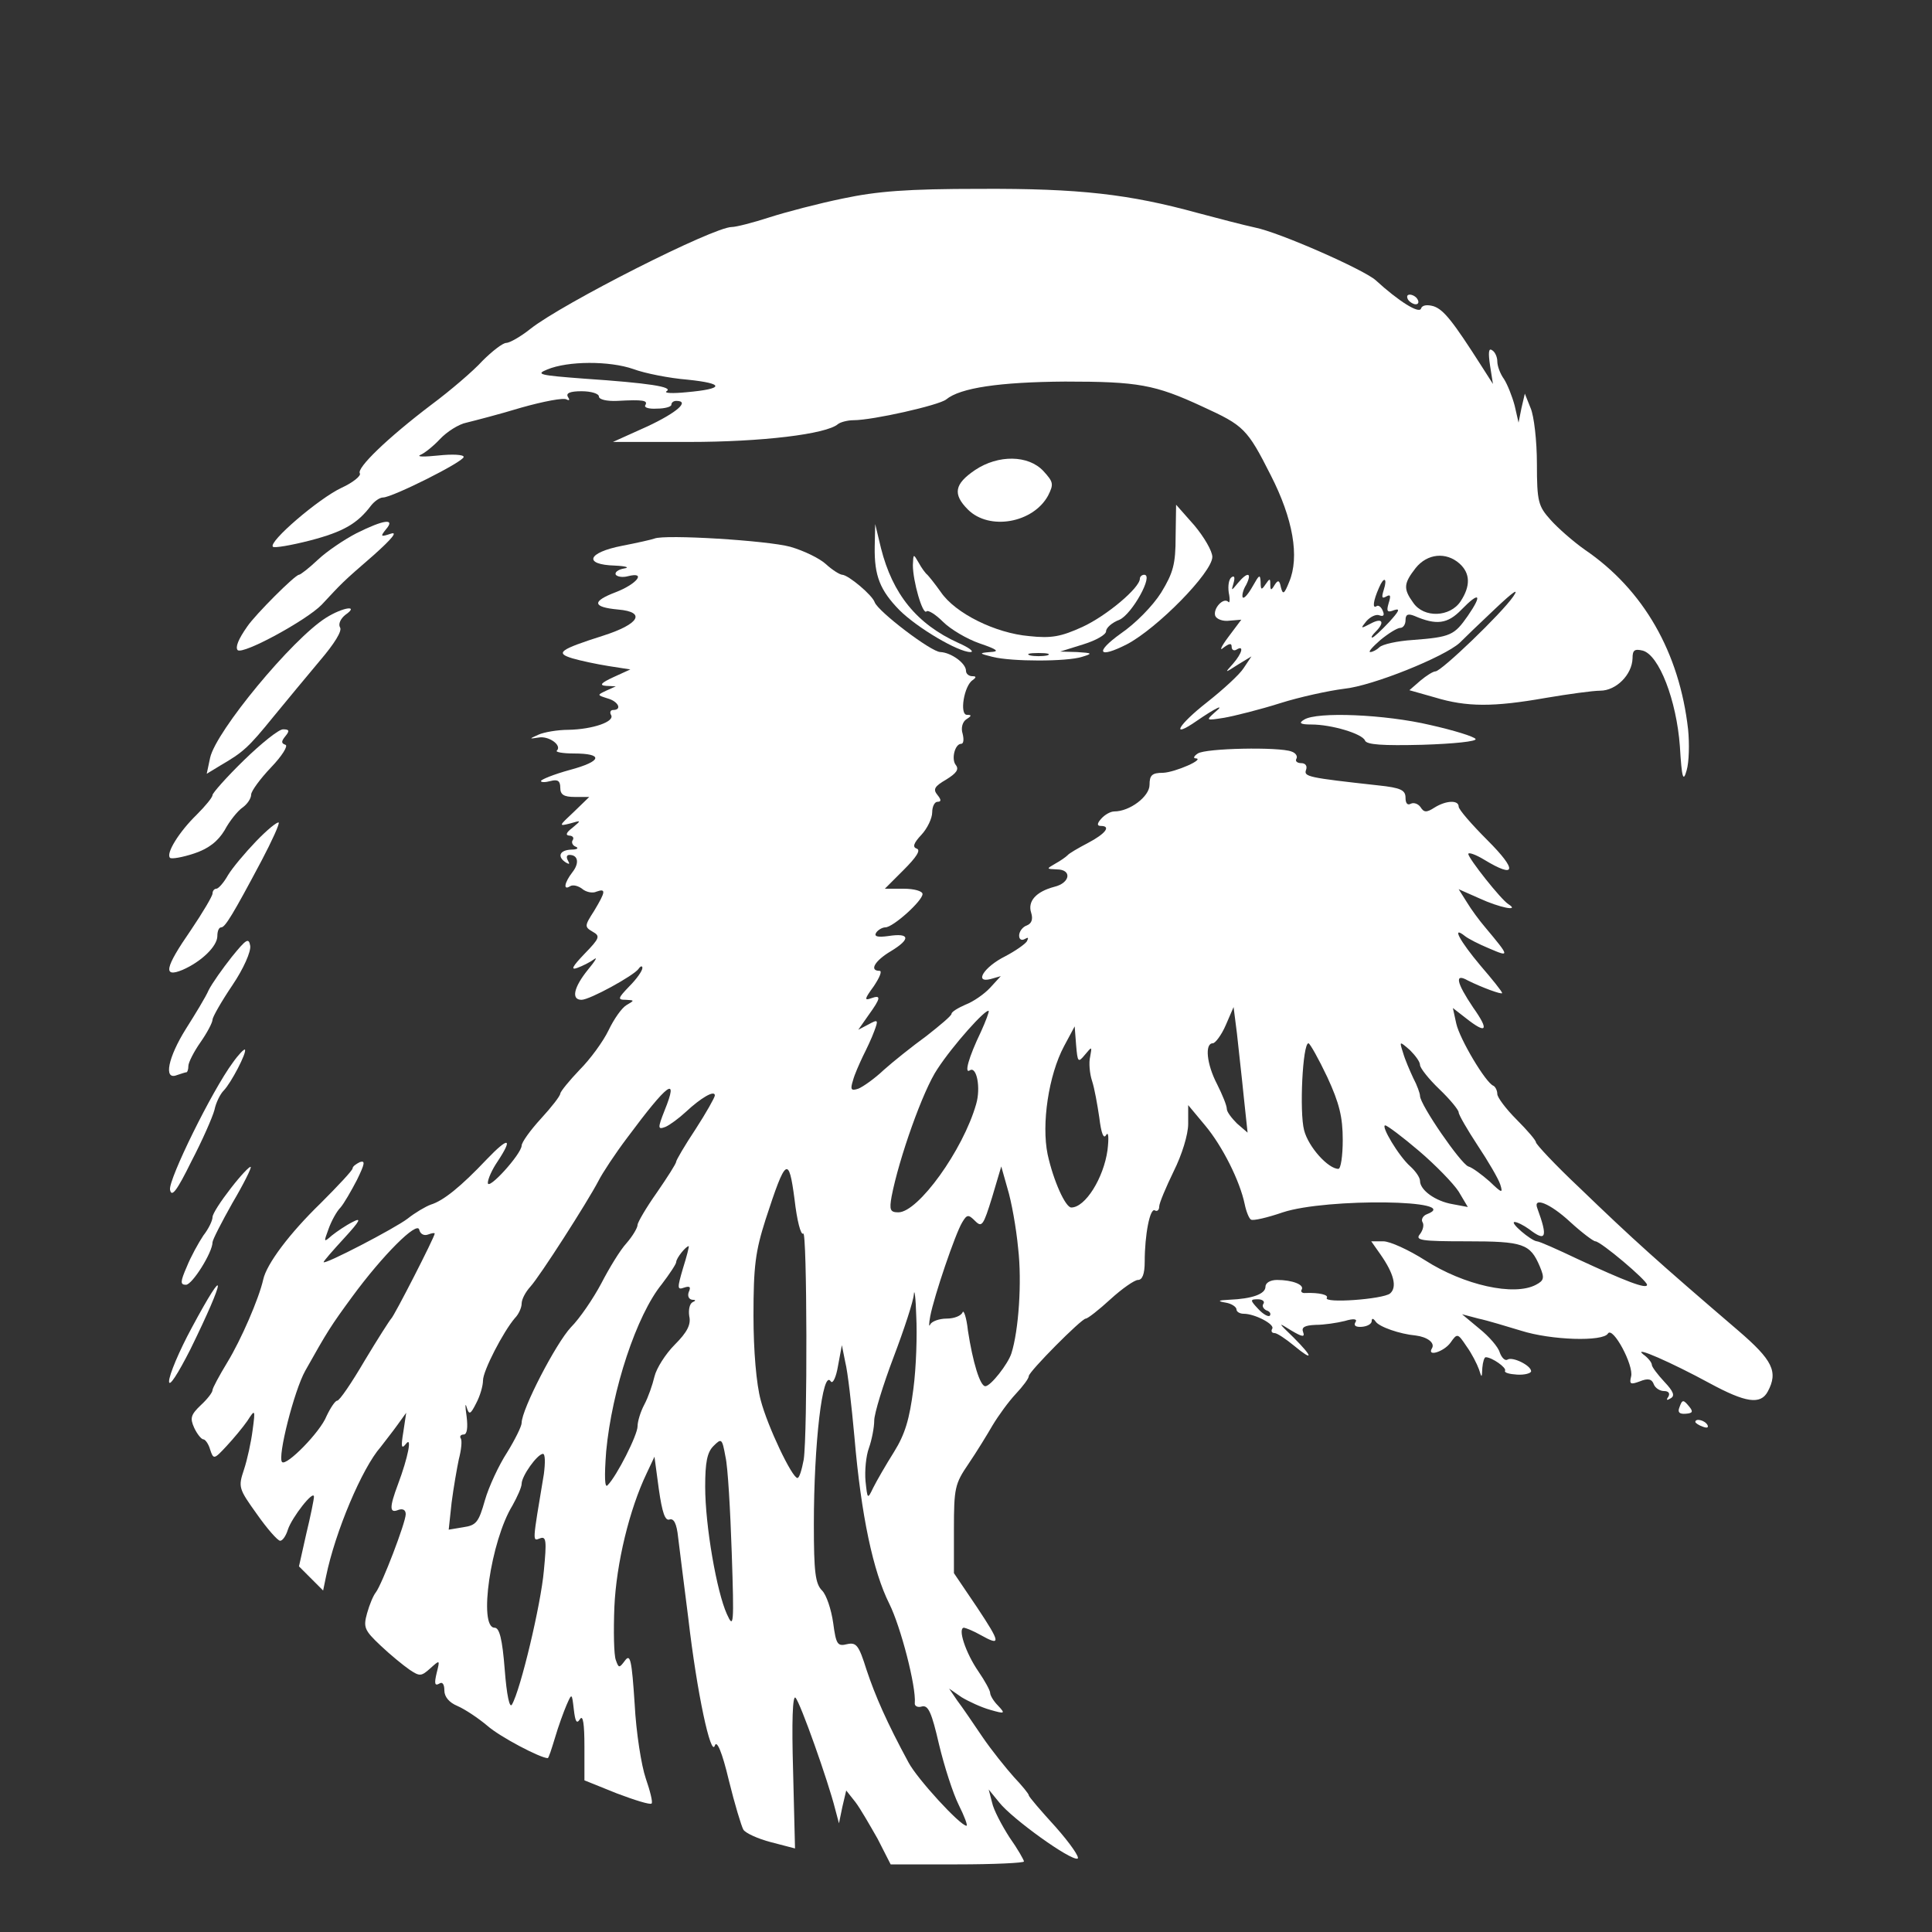 <?xml version="1.0" standalone="no"?>
<!DOCTYPE svg PUBLIC "-//W3C//DTD SVG 20010904//EN"
 "http://www.w3.org/TR/2001/REC-SVG-20010904/DTD/svg10.dtd">
<svg version="1.0" xmlns="http://www.w3.org/2000/svg"
 width="400pt" height="400pt" viewBox="0 0 400 400"
 preserveAspectRatio="xMidYMid meet">
<rect x="0" y="0" width="400" height="400" fill="#333333" stroke="none"/>
<g transform="translate(0,400) scale(0.1,-0.1)"
fill="#ffffff" stroke="none">
<path d="M1745 3589 c-49 -10 -118 -28 -152 -39 -34 -11 -69 -20 -78 -20 -38
0 -350 -158 -417 -211 -20 -16 -43 -29 -50 -29 -7 0 -29 -17 -49 -37 -19 -21
-67 -62 -106 -91 -91 -69 -155 -131 -148 -142 3 -5 -14 -19 -38 -30 -47 -22
-152 -112 -142 -122 3 -3 38 3 77 13 69 18 98 35 126 72 7 9 18 17 25 17 19 0
167 74 167 84 0 5 -24 6 -52 3 -29 -3 -46 -3 -38 1 8 3 27 18 41 33 14 15 39
31 55 34 16 4 67 17 113 31 46 13 88 21 94 17 6 -3 7 -1 3 5 -5 8 4 12 28 12
20 0 36 -5 36 -11 0 -6 16 -10 38 -9 54 3 64 1 58 -9 -3 -5 8 -8 24 -7 17 0
30 4 30 8 0 5 5 8 10 8 29 0 2 -24 -60 -53 l-71 -32 158 0 c149 0 284 16 308
37 5 4 20 8 32 8 40 0 177 31 192 43 29 24 110 36 246 37 151 0 186 -6 285
-52 85 -39 92 -45 141 -142 46 -90 60 -169 38 -221 -10 -25 -13 -27 -17 -11
-3 15 -6 16 -13 5 -7 -12 -9 -12 -9 1 0 13 -1 13 -10 0 -8 -12 -10 -12 -10 5
-1 17 -3 15 -16 -8 -9 -16 -18 -27 -21 -24 -2 3 0 15 7 26 13 26 3 28 -17 4
-14 -17 -14 -17 -9 0 3 11 2 16 -4 12 -6 -4 -8 -18 -6 -32 3 -14 2 -23 -1 -19
-10 10 -32 -14 -27 -29 3 -7 16 -12 30 -10 l24 2 -27 -36 c-15 -20 -19 -30
-10 -22 12 9 17 10 17 2 0 -7 5 -9 10 -6 16 10 12 -7 -7 -29 -18 -20 -18 -20
10 -2 l28 17 -16 -24 c-8 -13 -43 -45 -76 -71 -60 -47 -77 -77 -22 -39 39 27
62 38 38 18 -19 -17 -18 -17 20 -11 22 4 74 17 115 30 41 13 101 26 133 30 59
6 207 66 239 95 9 9 42 41 74 71 37 35 50 44 37 25 -24 -35 -149 -155 -161
-155 -5 0 -19 -9 -31 -19 l-23 -20 53 -15 c66 -20 121 -20 229 -1 47 8 98 15
113 15 33 0 66 33 67 67 0 17 4 20 21 16 34 -9 70 -103 77 -198 4 -67 7 -75
14 -50 5 17 6 55 3 85 -18 159 -92 289 -214 372 -24 17 -56 45 -71 62 -25 28
-28 37 -28 116 0 47 -6 99 -13 115 l-12 30 -7 -30 -6 -30 -8 35 c-5 19 -15 44
-22 55 -8 11 -14 27 -14 37 0 9 -5 20 -11 23 -7 5 -8 -5 -4 -32 l6 -38 -23 36
c-60 94 -79 118 -100 125 -14 4 -24 2 -26 -5 -4 -11 -46 15 -94 59 -25 22
-199 99 -250 109 -23 5 -77 19 -118 30 -142 39 -245 51 -450 50 -153 0 -214
-5 -285 -20z m-434 -353 c24 -9 75 -19 112 -22 78 -8 77 -19 -1 -26 -30 -3
-48 -2 -42 2 15 9 -37 17 -170 26 -93 7 -102 9 -77 19 43 18 129 18 178 1z
m1711 -403 c22 -20 23 -46 2 -78 -22 -33 -76 -35 -98 -3 -21 29 -20 40 5 72
24 30 63 34 91 9z m-157 -54 c-5 -16 -4 -19 5 -14 9 5 10 2 5 -14 -5 -17 -3
-20 12 -14 13 4 9 -3 -11 -25 -17 -18 -32 -32 -35 -32 -3 0 0 5 7 12 20 20 14
30 -10 17 -21 -11 -22 -11 -9 5 8 9 20 15 27 12 8 -3 11 0 7 9 -3 8 -9 13 -13
10 -9 -6 -7 11 5 38 10 24 18 21 10 -4z m174 -54 c-28 -40 -35 -44 -114 -50
-32 -2 -63 -9 -69 -15 -5 -5 -14 -10 -19 -10 -5 0 5 11 21 25 17 14 35 25 41
25 6 0 11 7 11 16 0 12 5 14 18 9 46 -20 69 -17 98 13 37 38 44 32 13 -13z"/>
<path d="M2915 3380 c3 -5 11 -10 16 -10 6 0 7 5 4 10 -3 6 -11 10 -16 10 -6
0 -7 -4 -4 -10z"/>
<path d="M2019 3027 c-43 -29 -47 -50 -15 -82 44 -44 135 -28 166 29 12 24 11
28 -10 51 -31 33 -93 34 -141 2z"/>
<path d="M2434 2889 c0 -57 -5 -75 -30 -116 -17 -27 -53 -64 -84 -85 -54 -39
-46 -52 13 -22 63 33 177 149 177 181 0 12 -17 41 -37 65 l-38 43 -1 -66z"/>
<path d="M738 2896 c-25 -13 -61 -37 -80 -55 -18 -17 -36 -31 -39 -31 -8 0
-90 -82 -107 -107 -19 -27 -25 -43 -20 -49 11 -10 143 62 174 94 43 46 41 45
108 103 38 34 50 49 35 44 -21 -7 -22 -6 -10 9 20 23 -3 21 -61 -8z"/>
<path d="M1811 2868 c-1 -60 11 -90 51 -131 37 -37 122 -87 147 -87 9 0 -2 9
-25 19 -86 39 -136 101 -160 196 l-12 50 -1 -47z"/>
<path d="M1355 2885 c-5 -2 -36 -9 -67 -15 -72 -14 -81 -39 -15 -41 23 -1 32
-4 19 -6 -12 -2 -20 -8 -17 -13 3 -4 14 -6 25 -3 39 10 19 -16 -25 -33 -50
-19 -49 -31 5 -36 58 -5 44 -30 -31 -54 -91 -29 -100 -36 -64 -47 17 -5 50
-12 75 -16 l45 -7 -35 -16 c-26 -12 -30 -17 -15 -18 l20 -1 -20 -9 c-19 -9
-19 -9 3 -16 22 -6 31 -24 11 -24 -5 0 -7 -5 -4 -10 9 -14 -38 -30 -88 -31
-23 0 -51 -5 -62 -10 -20 -9 -20 -9 0 -6 21 4 49 -16 38 -27 -4 -3 12 -6 35
-6 62 0 59 -16 -8 -34 -33 -9 -60 -20 -60 -23 0 -3 9 -3 20 0 15 4 20 0 20
-14 0 -14 7 -19 30 -19 l30 0 -32 -31 c-31 -29 -32 -30 -8 -24 24 7 24 7 5 -9
-12 -9 -15 -15 -7 -16 7 0 11 -4 8 -9 -4 -5 0 -12 6 -14 7 -3 3 -6 -9 -6 -25
-1 -30 -15 -11 -27 7 -4 8 -3 4 4 -4 7 -3 12 3 12 18 0 21 -17 6 -36 -17 -22
-19 -38 -5 -29 6 4 17 1 25 -5 8 -7 22 -10 30 -6 20 7 19 0 -5 -40 -20 -31
-20 -33 -3 -43 16 -9 15 -13 -17 -46 -25 -26 -29 -34 -15 -29 11 4 27 12 35
18 8 6 2 -4 -13 -22 -29 -36 -35 -62 -13 -62 17 0 108 50 118 64 4 6 8 7 8 2
0 -6 -12 -23 -27 -38 -24 -25 -25 -28 -7 -28 18 -1 18 -1 1 -11 -10 -6 -26
-29 -37 -52 -11 -23 -38 -60 -60 -82 -21 -22 -39 -44 -40 -49 0 -5 -18 -28
-40 -52 -22 -24 -40 -49 -40 -56 -1 -18 -70 -94 -70 -77 0 8 9 28 20 44 33 50
23 52 -22 5 -54 -57 -90 -86 -116 -94 -11 -4 -33 -17 -48 -29 -26 -20 -174
-97 -174 -90 0 2 19 24 43 50 33 36 36 43 17 33 -14 -7 -33 -20 -43 -28 -17
-15 -17 -14 -7 13 6 17 17 37 25 45 7 8 22 34 34 57 16 33 18 41 6 37 -8 -4
-15 -9 -15 -13 0 -4 -30 -36 -66 -72 -65 -63 -112 -126 -119 -158 -9 -40 -46
-125 -74 -171 -17 -28 -31 -54 -31 -58 0 -5 -11 -19 -24 -31 -21 -20 -23 -27
-14 -47 6 -13 15 -24 19 -24 4 0 11 -10 14 -21 7 -21 8 -21 34 7 14 15 34 39
43 52 16 25 17 25 11 -19 -3 -24 -11 -61 -18 -82 -12 -36 -11 -39 27 -92 21
-30 43 -55 48 -55 5 0 12 10 16 23 8 25 54 84 54 68 0 -5 -7 -40 -16 -77 l-15
-67 25 -25 25 -25 6 29 c19 93 75 225 113 268 9 12 25 32 35 46 l18 25 -6 -40
c-5 -30 -4 -36 5 -25 14 19 5 -27 -16 -83 -18 -48 -18 -61 1 -53 9 3 15 0 15
-9 0 -17 -49 -145 -62 -162 -5 -6 -13 -25 -18 -43 -8 -29 -6 -35 28 -67 20
-19 47 -41 60 -50 21 -14 24 -14 43 3 20 18 20 18 13 -10 -5 -21 -4 -27 5 -22
7 5 11 -1 11 -14 0 -13 10 -25 27 -32 16 -7 43 -25 62 -41 26 -23 110 -67 125
-67 2 0 8 19 15 42 7 24 18 54 24 68 11 25 11 25 15 -9 3 -26 6 -31 13 -20 6
9 9 -10 9 -57 l0 -70 67 -27 c37 -14 69 -24 72 -21 3 2 -3 26 -12 52 -9 26
-20 95 -23 154 -6 91 -9 105 -20 90 -12 -16 -13 -16 -19 1 -4 10 -5 59 -3 110
4 90 31 202 67 277 l16 34 9 -67 c7 -49 13 -66 22 -63 9 3 15 -8 18 -37 3 -23
12 -98 21 -167 18 -156 47 -289 55 -264 4 12 15 -13 29 -72 12 -49 26 -95 30
-102 4 -7 30 -19 57 -26 l50 -13 -4 161 c-3 102 -1 157 5 151 10 -10 68 -174
82 -230 l8 -30 7 34 8 34 19 -24 c10 -13 30 -48 46 -76 l27 -53 138 0 c76 0
138 3 138 6 0 3 -13 26 -30 50 -16 25 -33 57 -36 72 l-7 27 22 -27 c27 -34
148 -121 162 -116 5 2 -15 31 -45 65 -31 34 -56 63 -56 66 0 3 -14 20 -31 38
-16 18 -46 55 -65 83 -19 28 -42 62 -52 75 l-17 25 26 -18 c15 -9 41 -21 59
-26 31 -9 32 -8 16 9 -9 9 -16 21 -16 26 0 5 -11 25 -24 44 -27 39 -44 91 -30
91 5 -1 20 -7 34 -15 43 -24 42 -17 -7 57 l-48 71 0 91 c0 85 2 94 30 135 17
25 39 61 50 80 12 20 33 49 48 65 15 16 27 32 27 37 0 9 109 119 118 119 4 0
27 18 51 40 24 22 50 40 57 40 9 0 14 12 14 38 0 56 11 112 21 106 5 -3 9 1 9
8 0 7 14 40 30 73 17 34 30 76 30 98 l0 39 35 -42 c36 -43 72 -115 82 -163 3
-15 9 -30 13 -32 4 -3 34 4 66 15 91 30 377 26 298 -4 -8 -3 -12 -11 -9 -16 4
-6 1 -17 -5 -25 -11 -13 2 -15 97 -15 117 0 131 -5 151 -52 10 -24 9 -29 -8
-38 -45 -24 -149 -1 -230 51 -33 21 -72 39 -86 39 l-25 0 19 -27 c28 -40 35
-68 20 -81 -15 -12 -139 -21 -131 -9 4 6 -15 11 -44 10 -7 -1 -11 3 -8 7 6 10
-19 20 -51 20 -14 0 -24 -6 -24 -14 0 -15 -27 -25 -75 -27 -24 -1 -25 -3 -7
-6 12 -2 22 -9 22 -14 0 -5 7 -9 15 -9 23 0 65 -22 59 -31 -3 -5 -1 -9 5 -9 5
0 23 -12 40 -26 41 -34 40 -24 -1 17 -33 32 -33 32 -4 14 22 -13 28 -14 24 -3
-4 10 3 14 26 15 17 0 44 4 60 8 20 6 27 4 22 -3 -4 -7 2 -10 14 -9 11 1 20 6
20 12 0 6 3 6 8 -1 7 -11 50 -26 83 -29 24 -3 40 -15 34 -26 -12 -19 24 -8 38
11 14 20 15 20 33 -7 11 -15 22 -37 26 -48 6 -19 6 -18 7 3 1 12 4 22 7 22 13
0 44 -22 40 -28 -2 -4 9 -7 25 -8 16 -1 29 3 29 7 0 12 -39 31 -49 24 -5 -3
-12 4 -16 15 -3 11 -22 33 -42 49 l-36 30 34 -9 c19 -4 58 -16 88 -25 63 -20
170 -23 180 -6 10 16 54 -66 48 -89 -4 -16 -1 -17 18 -10 17 7 25 5 29 -6 3
-8 13 -14 21 -14 10 0 13 -5 9 -12 -5 -7 -3 -8 5 -3 9 5 6 14 -13 34 -14 15
-26 31 -26 35 0 5 -8 15 -18 22 -23 19 59 -17 138 -60 74 -40 105 -45 120 -17
22 41 10 65 -61 126 -168 144 -217 188 -329 296 -50 47 -90 90 -90 94 0 4 -18
25 -40 47 -22 22 -40 46 -40 53 0 7 -4 15 -8 17 -16 6 -70 97 -77 129 l-7 32
27 -21 c43 -34 49 -26 15 22 -35 52 -39 72 -11 56 28 -14 71 -30 71 -26 0 3
-20 28 -45 57 -42 50 -61 84 -32 61 6 -5 29 -17 51 -26 42 -18 42 -17 -9 44
-12 14 -29 37 -38 52 l-17 27 43 -19 c41 -19 85 -28 60 -12 -15 9 -83 95 -83
104 0 4 15 -1 33 -12 66 -40 69 -22 7 40 -33 33 -60 64 -60 70 0 14 -26 13
-50 -2 -17 -11 -22 -10 -29 1 -5 7 -14 10 -20 7 -7 -4 -11 1 -11 12 0 16 -9
21 -57 26 -145 16 -154 18 -149 32 3 8 -1 14 -10 14 -8 0 -13 4 -10 9 3 5 -1
12 -10 15 -25 10 -178 7 -194 -4 -8 -5 -10 -10 -5 -10 22 -1 -42 -29 -67 -30
-23 0 -28 -5 -28 -25 0 -24 -41 -55 -73 -55 -8 0 -20 -7 -27 -15 -9 -10 -9
-15 -1 -15 22 0 10 -16 -26 -35 -21 -11 -40 -22 -43 -26 -3 -3 -14 -11 -25
-17 -19 -11 -19 -11 3 -12 32 0 28 -28 -5 -36 -38 -10 -56 -30 -48 -54 4 -13
1 -22 -9 -26 -9 -3 -16 -13 -16 -21 0 -8 5 -11 12 -7 7 4 8 3 4 -5 -4 -6 -24
-20 -45 -31 -44 -22 -65 -56 -30 -47 l21 6 -22 -24 c-12 -13 -35 -29 -51 -35
-16 -7 -29 -15 -29 -19 0 -4 -24 -24 -52 -46 -29 -21 -69 -53 -88 -70 -19 -18
-43 -35 -53 -39 -15 -5 -17 -2 -11 17 3 12 13 34 20 49 8 16 19 39 24 53 9 24
8 25 -12 14 l-21 -11 21 30 c26 36 27 43 5 35 -14 -5 -13 -1 6 25 12 18 18 32
12 32 -22 0 -10 21 24 41 41 25 39 38 -6 31 -22 -3 -30 -1 -25 7 4 6 13 11 19
11 16 0 77 55 77 69 0 6 -17 11 -39 11 l-39 0 39 39 c26 26 36 41 27 44 -9 3
-7 11 10 29 12 13 22 34 22 46 0 12 5 22 11 22 8 0 8 4 0 14 -10 12 -6 18 18
32 21 13 27 21 20 30 -10 12 -2 44 11 44 5 0 6 9 3 21 -4 12 0 25 8 30 11 7
11 9 1 9 -16 0 -6 61 12 72 8 6 7 8 -1 8 -7 0 -13 5 -13 11 0 16 -31 38 -53
39 -19 0 -129 84 -136 103 -5 15 -54 56 -67 57 -5 0 -21 10 -34 22 -13 12 -46
28 -74 36 -48 13 -259 26 -281 17z m676 -1021 c-26 -54 -35 -88 -23 -80 14 9
23 -36 13 -70 -27 -95 -120 -224 -161 -224 -17 0 -19 5 -14 33 15 78 65 220
95 264 32 49 100 125 106 120 1 -2 -6 -21 -16 -43z m544 -134 l8 -75 -22 19
c-11 11 -21 24 -21 30 0 7 -9 29 -20 51 -22 42 -26 85 -9 85 5 0 18 17 27 38
l16 37 7 -55 c3 -30 10 -89 14 -130z m-329 86 c15 18 15 18 11 -4 -3 -12 -1
-35 4 -50 5 -15 11 -49 15 -76 4 -33 9 -45 14 -36 5 8 6 -5 3 -31 -8 -58 -46
-119 -75 -119 -12 0 -37 55 -49 110 -13 63 2 164 34 224 l22 41 3 -39 c3 -35
4 -37 18 -20z m502 -46 c25 -54 32 -83 32 -130 0 -33 -4 -60 -9 -60 -21 0 -62
45 -71 80 -10 38 -3 180 9 180 3 0 21 -32 39 -70z m192 25 c0 -6 18 -29 40
-50 22 -21 40 -43 40 -48 0 -5 18 -36 39 -68 22 -33 43 -69 47 -81 6 -19 4
-19 -22 6 -16 14 -36 29 -44 31 -16 6 -100 128 -100 146 0 5 -6 22 -14 37 -7
15 -17 38 -21 52 -8 25 -8 25 14 6 11 -11 21 -24 21 -31z m-1564 -94 c-15 -38
-14 -40 2 -34 9 4 28 18 42 31 31 29 60 46 60 34 0 -4 -18 -36 -40 -70 -22
-33 -40 -64 -40 -67 0 -4 -18 -32 -40 -64 -22 -31 -40 -62 -40 -67 0 -6 -10
-23 -23 -38 -13 -14 -36 -52 -52 -83 -17 -32 -45 -73 -63 -91 -31 -33 -102
-170 -102 -198 0 -7 -14 -35 -30 -61 -17 -26 -38 -71 -46 -99 -13 -46 -18 -52
-45 -56 l-30 -5 6 56 c4 31 11 71 15 90 5 19 7 38 4 43 -3 4 0 8 6 8 7 0 9 14
6 38 -3 20 -3 29 0 19 5 -17 8 -16 20 8 8 15 14 36 14 47 0 20 42 101 66 129
8 8 14 22 14 30 0 9 8 24 18 35 20 22 118 175 141 219 8 16 35 57 60 90 84
113 107 130 77 56z m1562 -84 c34 -29 71 -67 82 -84 l19 -32 -32 6 c-35 6 -67
29 -67 48 0 7 -9 20 -20 30 -24 21 -62 85 -52 85 4 0 36 -24 70 -53z m-1275
-171 c8 9 9 -415 1 -468 -4 -21 -9 -38 -13 -38 -11 0 -62 107 -76 161 -9 33
-15 102 -15 175 0 103 4 133 25 199 42 129 48 133 60 42 5 -44 13 -75 18 -71z
m445 -31 c8 -69 1 -170 -14 -217 -7 -22 -43 -68 -54 -68 -11 0 -26 50 -36 115
-3 28 -9 44 -11 38 -3 -7 -17 -13 -33 -13 -16 0 -31 -6 -34 -12 -3 -7 -3 1 0
17 8 42 52 171 66 194 10 17 13 17 27 3 14 -14 17 -9 35 49 l19 64 13 -46 c8
-26 18 -81 22 -124z m1143 55 c24 -22 48 -40 52 -40 11 0 107 -81 107 -90 0
-10 -46 8 -143 53 -42 20 -80 37 -85 37 -12 1 -58 40 -46 40 5 0 19 -7 30 -15
35 -27 39 -17 17 43 -10 25 26 11 68 -28z m-2365 -26 c8 3 14 4 14 2 0 -7 -84
-171 -90 -176 -3 -3 -28 -42 -55 -87 -27 -46 -52 -83 -57 -83 -4 0 -14 -15
-22 -32 -13 -33 -83 -104 -92 -95 -10 10 25 148 48 189 46 82 53 93 97 153 63
86 135 158 139 139 2 -9 10 -13 18 -10z m528 -70 c-12 -41 -12 -45 2 -40 12 4
15 2 10 -9 -3 -8 0 -15 7 -16 8 0 8 -2 1 -5 -6 -3 -9 -15 -7 -29 4 -17 -4 -33
-30 -59 -19 -19 -38 -49 -42 -66 -4 -17 -13 -43 -21 -58 -8 -15 -14 -35 -14
-45 0 -18 -43 -103 -62 -122 -6 -7 -7 17 -3 70 12 128 63 282 115 346 16 21
30 42 30 46 0 8 20 33 26 33 1 0 -4 -21 -12 -46z m477 -250 c-8 -62 -17 -93
-40 -130 -17 -27 -36 -60 -43 -74 -12 -25 -12 -24 -16 13 -2 22 1 53 7 69 6
17 11 43 11 57 0 14 18 73 40 131 22 58 41 116 42 130 1 14 4 -6 5 -45 2 -38
0 -106 -6 -151z m725 177 c-4 -5 0 -11 6 -14 7 -2 10 -7 7 -11 -3 -3 -14 3
-24 14 -17 18 -17 20 -1 20 9 0 15 -4 12 -9z m-847 -276 c14 -164 39 -279 72
-345 24 -48 56 -172 53 -206 -1 -6 6 -10 15 -7 13 3 20 -13 35 -78 11 -46 29
-102 41 -126 12 -24 19 -43 16 -43 -13 0 -102 97 -120 131 -45 83 -69 138 -87
192 -16 51 -21 57 -40 53 -20 -5 -23 -1 -29 44 -4 28 -14 58 -23 67 -14 14
-17 38 -17 137 0 166 18 323 35 296 4 -6 11 8 15 32 l8 43 7 -35 c5 -19 13
-89 19 -155z m-254 -240 c5 -150 4 -158 -10 -127 -21 46 -45 183 -45 264 0 50
4 71 17 84 17 17 18 16 25 -22 5 -21 10 -111 13 -199z m-389 163 c-24 -144
-24 -139 -8 -133 13 5 14 -5 8 -67 -6 -69 -48 -246 -66 -277 -5 -9 -11 20 -15
72 -5 64 -11 87 -21 87 -34 0 -8 180 37 253 10 18 19 38 19 45 0 16 32 61 44
62 5 0 5 -19 2 -42z"/>
<path d="M1890 2830 c0 -33 20 -103 28 -96 3 4 19 -6 34 -21 16 -16 50 -36 76
-45 38 -13 42 -17 22 -18 -24 -2 -23 -3 5 -10 40 -10 153 -10 185 0 23 7 22 8
-10 10 l-35 1 48 15 c26 8 47 20 47 27 0 7 12 18 28 24 26 12 71 93 51 93 -5
0 -9 -4 -9 -8 0 -19 -69 -77 -119 -100 -44 -20 -64 -24 -110 -19 -70 6 -153
47 -183 91 -12 17 -25 33 -28 36 -4 3 -12 14 -18 25 -11 19 -11 19 -12 -5z
m278 -187 c-10 -2 -26 -2 -35 0 -10 3 -2 5 17 5 19 0 27 -2 18 -5z"/>
<path d="M675 2721 c-70 -44 -228 -235 -240 -290 l-7 -33 28 17 c48 28 58 37
110 101 27 33 71 86 97 117 29 34 46 61 41 68 -4 7 1 18 11 26 30 21 -5 16
-40 -6z"/>
<path d="M2700 2510 c-12 -7 -8 -10 15 -10 42 0 105 -19 111 -33 3 -9 37 -11
119 -9 64 2 113 7 110 12 -3 5 -45 18 -94 29 -93 22 -235 28 -261 11z"/>
<path d="M505 2426 c-36 -35 -65 -68 -65 -72 0 -5 -15 -23 -33 -41 -36 -35
-64 -80 -55 -89 3 -3 26 1 50 9 30 10 49 25 63 48 10 19 27 40 37 47 10 7 18
19 18 27 0 7 19 33 41 56 23 24 36 45 30 47 -9 3 -9 7 0 18 9 11 8 14 -5 14
-9 0 -45 -29 -81 -64z"/>
<path d="M530 2258 c-23 -24 -49 -55 -58 -70 -9 -16 -20 -28 -24 -28 -4 0 -8
-4 -8 -10 0 -5 -20 -39 -45 -76 -54 -78 -58 -99 -17 -82 39 17 72 49 72 70 0
10 3 18 8 18 8 0 24 26 84 139 21 40 37 75 35 78 -3 2 -24 -15 -47 -39z"/>
<path d="M480 2019 c-19 -24 -41 -55 -48 -69 -6 -14 -28 -50 -47 -80 -37 -59
-47 -107 -19 -96 9 3 18 6 20 6 2 0 4 6 4 13 0 7 11 29 25 49 14 20 25 41 25
47 0 5 18 37 41 71 23 34 39 70 37 82 -3 17 -8 14 -38 -23z"/>
<path d="M482 1800 c-43 -58 -133 -241 -130 -263 3 -17 14 -3 44 58 23 44 44
92 48 107 3 15 12 33 19 40 15 15 49 80 44 85 -2 1 -13 -10 -25 -27z"/>
<path d="M478 1540 c-21 -27 -38 -53 -38 -60 0 -7 -8 -24 -19 -38 -10 -15 -26
-44 -34 -64 -14 -32 -14 -38 -2 -38 13 0 55 67 55 88 0 5 19 42 41 81 23 39
40 73 38 75 -2 2 -21 -18 -41 -44z"/>
<path d="M397 1251 c-26 -48 -47 -98 -47 -111 0 -13 18 15 44 66 74 151 77
183 3 45z"/>
<path d="M3477 1086 c-4 -10 0 -14 13 -13 14 1 16 4 8 14 -13 16 -15 16 -21
-1z"/>
<path d="M3510 1056 c0 -2 7 -7 16 -10 8 -3 12 -2 9 4 -6 10 -25 14 -25 6z"/>
</g>
</svg>
